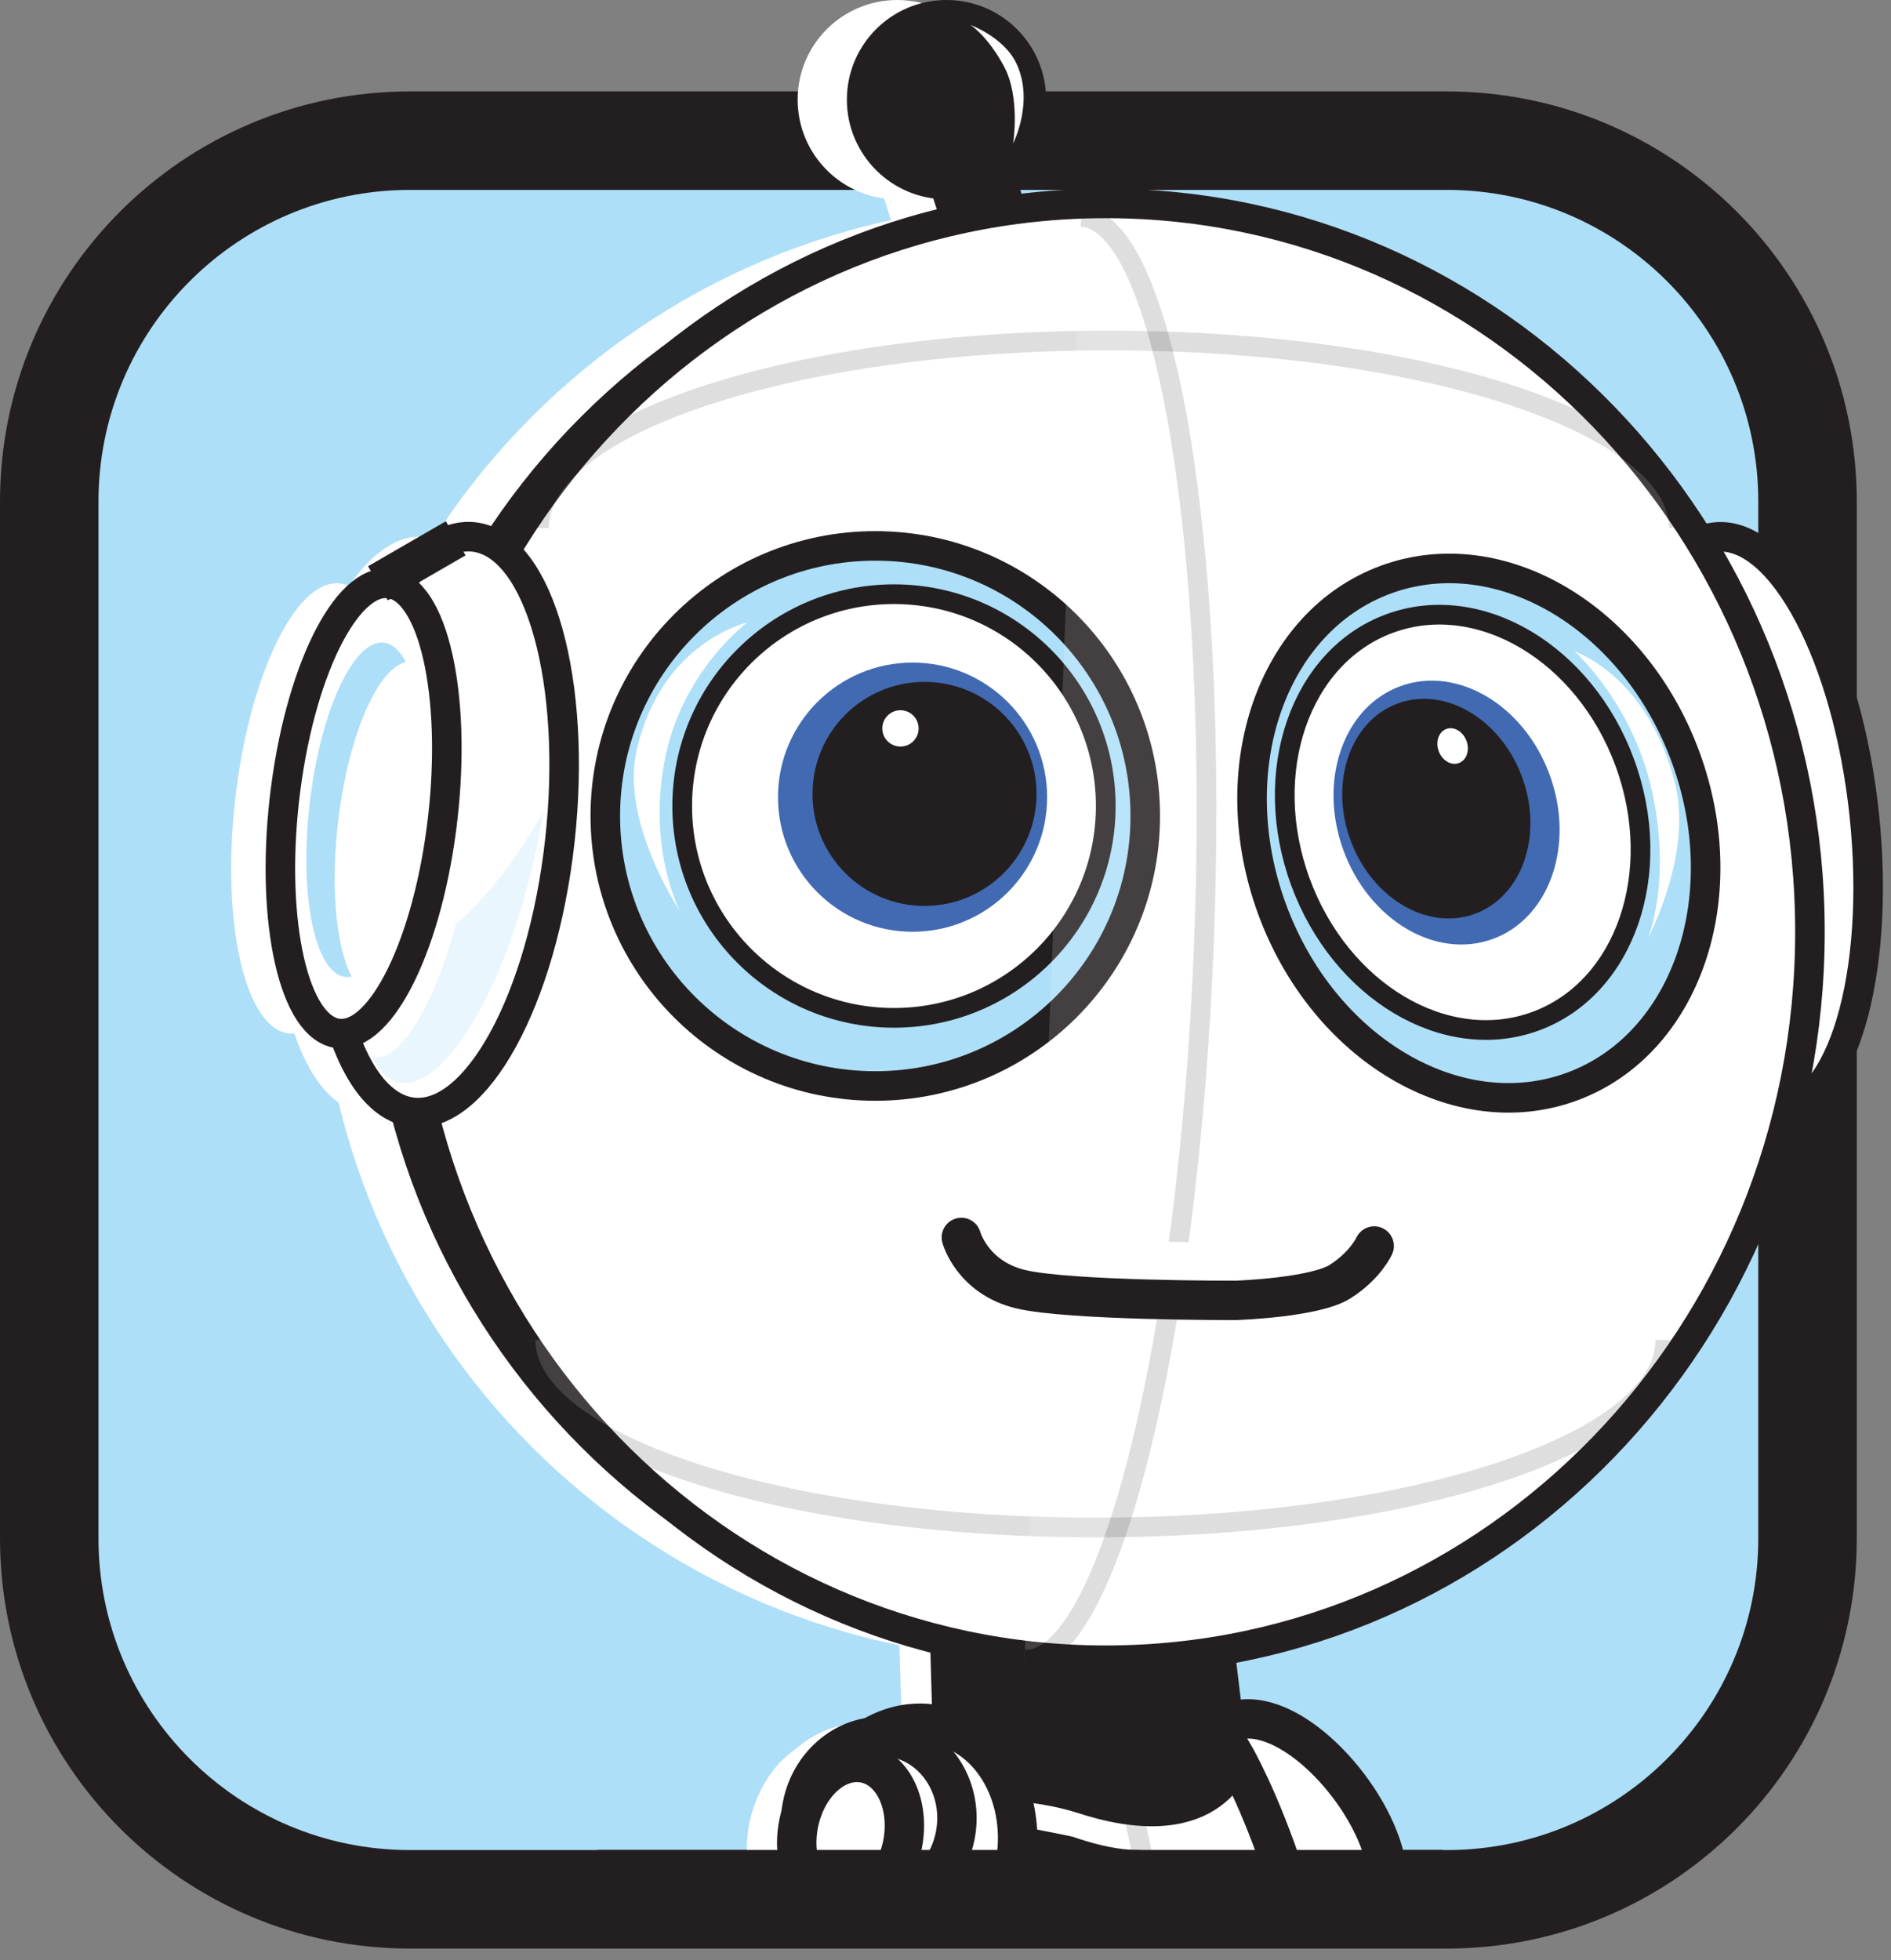 <svg width="192" height="199" viewBox="0 0 192 199" fill="none" xmlns="http://www.w3.org/2000/svg">
<rect x="0" y="0" width="192" height="199" fill="#808080" stroke="none"/>
<g clip-path="url(#clip0_54_1611)">
<path d="M146.886 14.28H41.638C21.403 14.28 5 30.686 5 50.923V156.186C5 176.424 21.403 192.829 41.638 192.829H146.886C167.121 192.829 183.524 176.424 183.524 156.186V50.923C183.524 30.686 167.121 14.28 146.886 14.28Z" fill="#AEDFF8" stroke="#231F20" stroke-width="10" stroke-miterlimit="10"/>
<path d="M184.433 84.269C183.081 68.132 176.59 54.804 169.933 54.503C163.276 54.202 158.977 67.039 160.329 83.176C161.682 99.314 168.172 112.641 174.83 112.942C181.487 113.244 185.786 100.407 184.433 84.269Z" fill="white"/>
<path d="M93.716 14.817L91.713 15.46C89.985 16.014 89.033 17.865 89.588 19.593L95.816 39.018C96.37 40.746 98.22 41.698 99.948 41.144L101.951 40.502C103.679 39.947 104.631 38.097 104.077 36.368L97.849 16.944C97.294 15.215 95.444 14.263 93.716 14.817Z" fill="white"/>
<path d="M91.103 20.235C96.69 20.235 101.219 15.705 101.219 10.117C101.219 4.53 96.69 0 91.103 0C85.516 0 80.987 4.53 80.987 10.117C80.987 15.705 85.516 20.235 91.103 20.235Z" fill="white"/>
<path d="M97.865 14.562C97.865 14.562 98.629 9.854 96.928 6.716C95.228 3.577 93.527 2.528 93.527 2.528C93.527 2.528 96.876 3.771 98.141 6.327C100.075 10.235 97.865 14.562 97.865 14.562Z" fill="white"/>
<path d="M124.638 195.66C130.358 194.602 134.123 189.031 133.048 183.217C131.972 177.403 126.464 173.548 120.744 174.606C115.024 175.664 111.259 181.235 112.335 187.049C113.41 192.863 118.918 196.718 124.638 195.66Z" fill="white"/>
<path d="M91.503 168.949L91.903 182.833C91.903 182.833 104.155 190.671 111.85 189.748C119.545 188.823 120.479 184.991 120.479 184.991L118.219 166.372L91.506 168.952L91.503 168.949Z" fill="white"/>
<path d="M91.273 165.082L91.673 178.965C91.673 178.965 103.925 186.804 111.62 185.881C119.315 184.955 120.249 181.124 120.249 181.124L117.99 162.505L91.276 165.085L91.273 165.082Z" fill="white"/>
<path d="M106.28 168.555C147.117 168.555 180.222 135.446 180.222 94.603C180.222 53.76 147.117 20.651 106.28 20.651C65.443 20.651 32.338 53.76 32.338 94.603C32.338 135.446 65.443 168.555 106.28 168.555Z" fill="white"/>
<path d="M107.28 168.555C146.763 168.555 178.77 135.446 178.77 94.603C178.77 53.76 146.763 20.651 107.28 20.651C67.796 20.651 35.789 53.76 35.789 94.603C35.789 135.446 67.796 168.555 107.28 168.555Z" fill="white"/>
<path d="M165.461 53.608C165.461 43.093 139.555 34.57 107.597 34.57C75.639 34.57 49.733 43.093 49.733 53.608" fill="white"/>
<path d="M164.092 136.04C164.092 146.554 138.186 155.077 106.228 155.077C74.27 155.077 48.364 146.554 48.364 136.04" fill="white"/>
<path d="M83.874 110.256C99.013 110.256 111.286 97.981 111.286 82.84C111.286 67.698 99.013 55.424 83.874 55.424C68.734 55.424 56.461 67.698 56.461 82.84C56.461 97.981 68.734 110.256 83.874 110.256Z" fill="white"/>
<path d="M85.772 103.337C97.647 103.337 107.274 93.709 107.274 81.832C107.274 69.954 97.647 60.326 85.772 60.326C73.896 60.326 64.269 69.954 64.269 81.832C64.269 93.709 73.896 103.337 85.772 103.337Z" fill="white"/>
<path d="M87.655 94.597C95.201 94.597 101.318 88.48 101.318 80.933C101.318 73.387 95.201 67.269 87.655 67.269C80.11 67.269 73.993 73.387 73.993 80.933C73.993 88.48 80.11 94.597 87.655 94.597Z" fill="white"/>
<path d="M88.871 91.977C95.153 91.977 100.244 86.884 100.244 80.602C100.244 74.32 95.153 69.228 88.871 69.228C82.59 69.228 77.499 74.32 77.499 80.602C77.499 86.884 82.59 91.977 88.871 91.977Z" fill="white"/>
<path d="M86.429 75.795C87.447 75.795 88.272 74.97 88.272 73.952C88.272 72.934 87.447 72.109 86.429 72.109C85.411 72.109 84.586 72.934 84.586 73.952C84.586 74.97 85.411 75.795 86.429 75.795Z" fill="white"/>
<path d="M70.877 63.199C70.877 63.199 64.138 68.189 62.459 77.343C60.78 86.493 64.077 92.565 64.077 92.565C64.077 92.565 58.028 83.568 59.619 76.302C62.051 65.19 70.874 63.199 70.874 63.199H70.877Z" fill="white"/>
<path d="M154.581 110.33C166.181 106.082 171.365 91.112 166.16 76.894C160.955 62.676 147.331 54.593 135.731 58.841C124.13 63.089 118.946 78.059 124.152 92.277C129.357 106.496 142.98 114.578 154.581 110.33Z" fill="white"/>
<path d="M150.898 103.684C159.997 100.352 164.064 88.609 159.981 77.456C155.898 66.303 145.211 59.963 136.112 63.295C127.013 66.627 122.946 78.37 127.029 89.523C131.112 100.676 141.799 107.016 150.898 103.684Z" fill="white"/>
<path d="M146.57 95.329C152.351 93.212 154.935 85.751 152.341 78.664C149.747 71.578 142.956 67.55 137.175 69.667C131.393 71.784 128.809 79.245 131.403 86.332C133.998 93.418 140.788 97.446 146.57 95.329Z" fill="white"/>
<path d="M144.745 92.782C149.558 91.019 151.71 84.809 149.55 78.91C147.39 73.011 141.738 69.657 136.925 71.42C132.112 73.183 129.961 79.393 132.12 85.292C134.28 91.191 139.932 94.545 144.745 92.782Z" fill="white"/>
<path d="M143.122 77.472C143.902 77.187 144.251 76.18 143.901 75.224C143.551 74.268 142.635 73.725 141.855 74.01C141.075 74.296 140.727 75.302 141.077 76.258C141.427 77.214 142.343 77.758 143.122 77.472Z" fill="white"/>
<path d="M154.88 66.135C154.88 66.135 160.822 71.418 162.772 80.471C164.722 89.522 162.32 95.266 162.32 95.266C162.32 95.266 166.853 86.825 165.089 79.621C162.392 68.608 154.88 66.135 154.88 66.135Z" fill="white"/>
<path d="M99.018 168.5C107.49 168.834 115.646 136.313 117.234 95.866C118.822 55.418 113.241 22.357 104.771 22.026" fill="white"/>
<path d="M92.609 125.632C92.609 125.632 93.713 129.696 98.615 130.882C103.517 132.068 120.46 132.022 120.46 132.022C120.46 132.022 128.486 131.759 131.069 130.113C133.654 128.467 134.527 126.5 134.527 126.5" fill="white"/>
<path d="M51.667 86.822C53.778 70.766 50.27 56.363 43.832 54.651C37.391 52.939 30.46 64.569 28.349 80.624C26.237 96.679 29.745 111.083 36.183 112.794C42.624 114.506 49.555 102.877 51.667 86.822Z" fill="white"/>
<path d="M39.82 84.179C41.474 71.608 39.278 60.474 34.915 59.316C30.553 58.157 25.676 67.409 24.022 79.981C22.368 92.552 24.564 103.685 28.926 104.844C33.289 106.002 38.166 96.751 39.82 84.179Z" fill="white"/>
<path d="M29.419 82.697C30.528 74.275 33.436 67.825 36.213 67.22C35.668 66.174 35.005 65.5 34.244 65.297C31.221 64.495 27.773 71.416 26.546 80.761C25.317 90.103 26.771 98.331 29.794 99.133C30.093 99.213 30.397 99.213 30.701 99.147C29.085 96.046 28.502 89.684 29.422 82.697H29.419Z" fill="white"/>
<path d="M41.312 93.8C39.573 100.146 37.04 105.323 34.627 106.898C33.946 107.344 33.321 107.465 32.768 107.303C34.025 109.921 35.98 110.735 38.409 109.152C43.245 105.997 48.251 94.433 50.152 82.47C47.37 87.32 44.322 91.218 41.312 93.8Z" fill="white"/>
<path d="M98.579 186.723C99.624 181.434 95.845 176.232 90.139 175.104C84.433 173.976 78.959 177.349 77.914 182.638C76.869 187.927 80.648 193.128 86.354 194.256C92.061 195.384 97.534 192.011 98.579 186.723Z" fill="white"/>
<path d="M91.616 188.233C92.737 182.563 90.169 177.28 85.881 176.432C81.593 175.585 77.209 179.494 76.088 185.164C74.968 190.834 77.536 196.118 81.824 196.965C86.112 197.813 90.496 193.904 91.616 188.233Z" fill="white"/>
<path d="M86.64 187.249C87.426 183.27 85.701 179.578 82.787 179.002C79.873 178.426 76.874 181.184 76.088 185.163C75.301 189.141 77.026 192.833 79.94 193.409C82.854 193.985 85.854 191.227 86.64 187.249Z" fill="white"/>
<path d="M189.431 84.269C188.078 68.132 181.588 54.804 174.931 54.503C168.274 54.202 163.974 67.039 165.327 83.176C166.68 99.314 173.17 112.641 179.827 112.942C186.484 113.244 190.784 100.407 189.431 84.269Z" fill="white" stroke="#231F20" stroke-width="3" stroke-miterlimit="10"/>
<path d="M98.713 14.819L96.71 15.462C94.982 16.016 94.03 17.866 94.584 19.595L100.812 39.02C101.366 40.748 103.217 41.7 104.945 41.146L106.948 40.503C108.676 39.949 109.628 38.099 109.073 36.37L102.845 16.945C102.291 15.217 100.441 14.265 98.713 14.819Z" fill="#231F20"/>
<path d="M96.103 20.235C101.69 20.235 106.219 15.705 106.219 10.117C106.219 4.53 101.69 0 96.103 0C90.516 0 85.987 4.53 85.987 10.117C85.987 15.705 90.516 20.235 96.103 20.235Z" fill="#231F20"/>
<path d="M102.865 14.562C102.865 14.562 103.629 9.854 101.928 6.716C100.227 3.577 98.527 2.528 98.527 2.528C98.527 2.528 101.876 3.771 103.141 6.327C105.075 10.235 102.865 14.562 102.865 14.562Z" fill="white"/>
<path d="M140.733 189.261C139.468 182.422 131.474 173.537 125.756 174.597C120.035 175.657 116.426 182.058 117.691 188.897" fill="white"/>
<path d="M140.733 189.261C139.468 182.422 131.474 173.537 125.756 174.597C120.035 175.657 116.426 182.058 117.691 188.897" stroke="#231F20" stroke-width="4" stroke-miterlimit="10"/>
<path d="M96.503 168.949L96.903 182.833C96.903 182.833 109.155 190.671 116.85 189.748C124.545 188.823 125.479 184.991 125.479 184.991L123.22 166.372L96.506 168.952L96.503 168.949Z" fill="white" stroke="#231F20" stroke-width="4" stroke-miterlimit="10"/>
<path d="M96.27 165.082L96.67 178.965C96.67 178.965 108.922 186.804 116.617 185.881C124.312 184.955 125.246 181.124 125.246 181.124L122.987 162.505L96.273 165.085L96.27 165.082Z" fill="#231F20"/>
<path d="M111.278 168.555C152.114 168.555 185.219 135.446 185.219 94.603C185.219 53.76 152.114 20.651 111.278 20.651C70.441 20.651 37.336 53.76 37.336 94.603C37.336 135.446 70.441 168.555 111.278 168.555Z" fill="#231F20"/>
<path d="M112.28 168.555C151.763 168.555 183.77 135.446 183.77 94.603C183.77 53.76 151.763 20.651 112.28 20.651C72.796 20.651 40.789 53.76 40.789 94.603C40.789 135.446 72.796 168.555 112.28 168.555Z" fill="white" stroke="#231F20" stroke-width="3" stroke-miterlimit="10"/>
<g opacity="0.15">
<path d="M170.458 53.608C170.458 43.093 144.552 34.57 112.594 34.57C80.636 34.57 54.73 43.093 54.73 53.608" fill="white"/>
<path d="M170.458 53.608C170.458 43.093 144.552 34.57 112.594 34.57C80.636 34.57 54.73 43.093 54.73 53.608" stroke="#231F20" stroke-width="2" stroke-miterlimit="10"/>
</g>
<g opacity="0.15">
<path d="M169.089 136.039C169.089 146.554 143.183 155.077 111.225 155.077C79.267 155.077 53.361 146.554 53.361 136.039" fill="white"/>
<path d="M169.089 136.039C169.089 146.554 143.183 155.077 111.225 155.077C79.267 155.077 53.361 146.554 53.361 136.039" stroke="#231F20" stroke-width="2" stroke-miterlimit="10"/>
</g>
<path d="M130.559 190.753C127.919 182.616 125.295 178.171 125.295 178.171C125.295 178.171 123.419 186.453 110.171 182.197C99.781 178.858 88.769 182.471 88.769 182.471" fill="white"/>
<path d="M130.559 190.753C127.919 182.616 125.295 178.171 125.295 178.171C125.295 178.171 123.419 186.453 110.171 182.197C99.781 178.858 88.769 182.471 88.769 182.471" stroke="#231F20" stroke-width="4" stroke-miterlimit="10"/>
<g opacity="0.15">
<path d="M114.947 183.644C114.947 183.644 115.695 186.681 116.651 191.466L114.947 183.644Z" fill="white"/>
<path d="M114.947 183.644C114.947 183.644 115.695 186.681 116.651 191.466" stroke="#231F20" stroke-width="2" stroke-miterlimit="10"/>
</g>
<path d="M88.871 110.255C104.01 110.255 116.283 97.981 116.283 82.839C116.283 67.698 104.01 55.423 88.871 55.423C73.732 55.423 61.459 67.698 61.459 82.839C61.459 97.981 73.732 110.255 88.871 110.255Z" fill="#ADDFF8" stroke="#231F20" stroke-width="3" stroke-miterlimit="10"/>
<path d="M90.769 103.337C102.645 103.337 112.272 93.709 112.272 81.832C112.272 69.954 102.645 60.326 90.769 60.326C78.894 60.326 69.267 69.954 69.267 81.832C69.267 93.709 78.894 103.337 90.769 103.337Z" fill="white" stroke="#231F20" stroke-width="2" stroke-miterlimit="10"/>
<path d="M92.655 94.597C100.201 94.597 106.318 88.48 106.318 80.933C106.318 73.387 100.201 67.269 92.655 67.269C85.11 67.269 78.993 73.387 78.993 80.933C78.993 88.48 85.11 94.597 92.655 94.597Z" fill="#416AB2"/>
<path d="M93.869 91.977C100.15 91.977 105.242 86.884 105.242 80.602C105.242 74.32 100.15 69.228 93.869 69.228C87.588 69.228 82.496 74.32 82.496 80.602C82.496 86.884 87.588 91.977 93.869 91.977Z" fill="#231F20"/>
<path d="M91.426 75.795C92.444 75.795 93.269 74.97 93.269 73.952C93.269 72.934 92.444 72.108 91.426 72.108C90.408 72.108 89.583 72.934 89.583 73.952C89.583 74.97 90.408 75.795 91.426 75.795Z" fill="white"/>
<path d="M75.874 63.199C75.874 63.199 69.135 68.189 67.456 77.343C65.777 86.493 69.075 92.565 69.075 92.565C69.075 92.565 63.025 83.568 64.616 76.302C67.048 65.19 75.871 63.199 75.871 63.199H75.874Z" fill="white"/>
<path d="M159.577 110.329C171.178 106.081 176.362 91.111 171.156 76.892C165.951 62.674 152.328 54.592 140.727 58.84C129.127 63.088 123.943 78.058 129.148 92.276C134.353 106.494 147.977 114.577 159.577 110.329Z" fill="#ADDFF8" stroke="#231F20" stroke-width="3" stroke-miterlimit="10"/>
<path d="M155.9 103.684C164.999 100.352 169.065 88.609 164.982 77.456C160.899 66.303 150.213 59.963 141.113 63.295C132.014 66.627 127.948 78.37 132.031 89.523C136.114 100.676 146.8 107.016 155.9 103.684Z" fill="white" stroke="#231F20" stroke-width="2" stroke-miterlimit="10"/>
<path d="M151.571 95.329C157.353 93.212 159.937 85.751 157.343 78.664C154.748 71.578 147.958 67.55 142.177 69.667C136.395 71.784 133.811 79.245 136.405 86.332C139 93.418 145.79 97.446 151.571 95.329Z" fill="#416AB2"/>
<path d="M149.744 92.78C154.558 91.017 156.709 84.806 154.549 78.907C152.389 73.008 146.737 69.655 141.924 71.418C137.111 73.18 134.96 79.391 137.119 85.29C139.279 91.189 144.931 94.542 149.744 92.78Z" fill="#231F20"/>
<path d="M148.122 77.471C148.902 77.185 149.25 76.179 148.9 75.223C148.55 74.267 147.634 73.723 146.855 74.009C146.075 74.294 145.727 75.301 146.077 76.257C146.427 77.213 147.342 77.756 148.122 77.471Z" fill="white"/>
<path d="M159.877 66.135C159.877 66.135 165.819 71.418 167.769 80.471C169.719 89.522 167.317 95.266 167.317 95.266C167.317 95.266 171.85 86.825 170.086 79.621C167.389 68.608 159.877 66.135 159.877 66.135Z" fill="white"/>
<g opacity="0.15">
<path d="M104.018 168.5C112.49 168.834 120.646 136.313 122.234 95.866C123.822 55.418 118.241 22.357 109.771 22.026" fill="white"/>
<path d="M104.018 168.5C112.49 168.834 120.646 136.313 122.234 95.866C123.822 55.418 118.241 22.357 109.771 22.026" stroke="#231F20" stroke-width="2" stroke-miterlimit="10"/>
</g>
<path d="M97.609 125.631C97.609 125.631 98.713 129.696 103.615 130.882C108.517 132.068 125.46 132.021 125.46 132.021C125.46 132.021 133.486 131.758 136.069 130.112C138.654 128.466 139.527 126.5 139.527 126.5" fill="white"/>
<path d="M97.609 125.631C97.609 125.631 98.713 129.696 103.615 130.882C108.517 132.068 125.46 132.021 125.46 132.021C125.46 132.021 133.486 131.758 136.069 130.112C138.654 128.466 139.527 126.5 139.527 126.5" stroke="#231F20" stroke-width="4" stroke-miterlimit="10" stroke-linecap="round"/>
<path d="M56.667 86.822C58.778 70.766 55.27 56.363 48.832 54.651C42.391 52.939 35.46 64.569 33.349 80.624C31.237 96.679 34.745 111.083 41.183 112.794C47.624 114.506 54.555 102.877 56.667 86.822Z" fill="white" stroke="#231F20" stroke-width="3" stroke-miterlimit="10"/>
<path d="M44.817 84.179C46.471 71.607 44.275 60.474 39.913 59.315C35.55 58.157 30.673 67.409 29.019 79.98C27.365 92.551 29.561 103.685 33.924 104.843C38.286 106.002 43.163 96.75 44.817 84.179Z" fill="white" stroke="#231F20" stroke-width="3" stroke-miterlimit="10"/>
<path d="M34.417 82.697C35.526 74.275 38.434 67.825 41.211 67.22C40.666 66.174 40.003 65.5 39.242 65.297C36.218 64.495 32.771 71.416 31.544 80.761C30.314 90.103 31.768 98.331 34.792 99.133C35.09 99.213 35.394 99.213 35.698 99.147C34.083 96.046 33.499 89.684 34.419 82.697H34.417Z" fill="#ADDFF8"/>
<path d="M38.371 59.219L46.272 54.651" stroke="#231F20" stroke-width="4" stroke-miterlimit="10"/>
<path opacity="0.25" d="M46.313 93.8C44.574 100.146 42.041 105.323 39.628 106.898C38.946 107.344 38.322 107.465 37.769 107.303C39.026 109.921 40.981 110.735 43.41 109.152C48.246 105.997 53.252 94.433 55.152 82.47C52.37 87.32 49.322 91.218 46.313 93.8Z" fill="#ADDFF8"/>
<path d="M82.915 186.59C82.915 186.59 80.946 188.666 78.205 191.928L82.915 186.59Z" fill="white"/>
<path d="M82.915 186.59C82.915 186.59 80.946 188.666 78.205 191.928" stroke="#231F20" stroke-width="4" stroke-miterlimit="10"/>
<path d="M103.035 189.515C104.385 182.693 100.852 176.245 95.145 175.117C89.438 173.989 83.72 178.604 82.37 185.426" fill="white"/>
<path d="M103.035 189.515C104.385 182.693 100.852 176.245 95.145 175.117C89.438 173.989 83.72 178.604 82.37 185.426" stroke="#231F20" stroke-width="4" stroke-miterlimit="10"/>
<path d="M96.985 186.368C97.902 181.728 95.169 177.279 90.881 176.431C86.594 175.584 82.374 178.658 81.457 183.298C80.54 187.938 83.273 192.387 87.561 193.234C91.849 194.082 96.068 191.008 96.985 186.368Z" fill="white" stroke="#231F20" stroke-width="4" stroke-miterlimit="10"/>
<path d="M91.637 187.25C92.424 183.272 90.698 179.58 87.784 179.004C84.871 178.428 81.871 181.186 81.085 185.164C80.299 189.143 82.023 192.835 84.937 193.411C87.852 193.987 90.851 191.228 91.637 187.25Z" fill="white" stroke="#231F20" stroke-width="4" stroke-miterlimit="10"/>
<path d="M146.519 192.816H60.67" stroke="#231F20" stroke-width="10" stroke-miterlimit="10"/>
</g>
<defs>
<clipPath id="clip0_54_1611">
<rect width="192" height="198.5" fill="white"/>
</clipPath>
</defs>
</svg>
